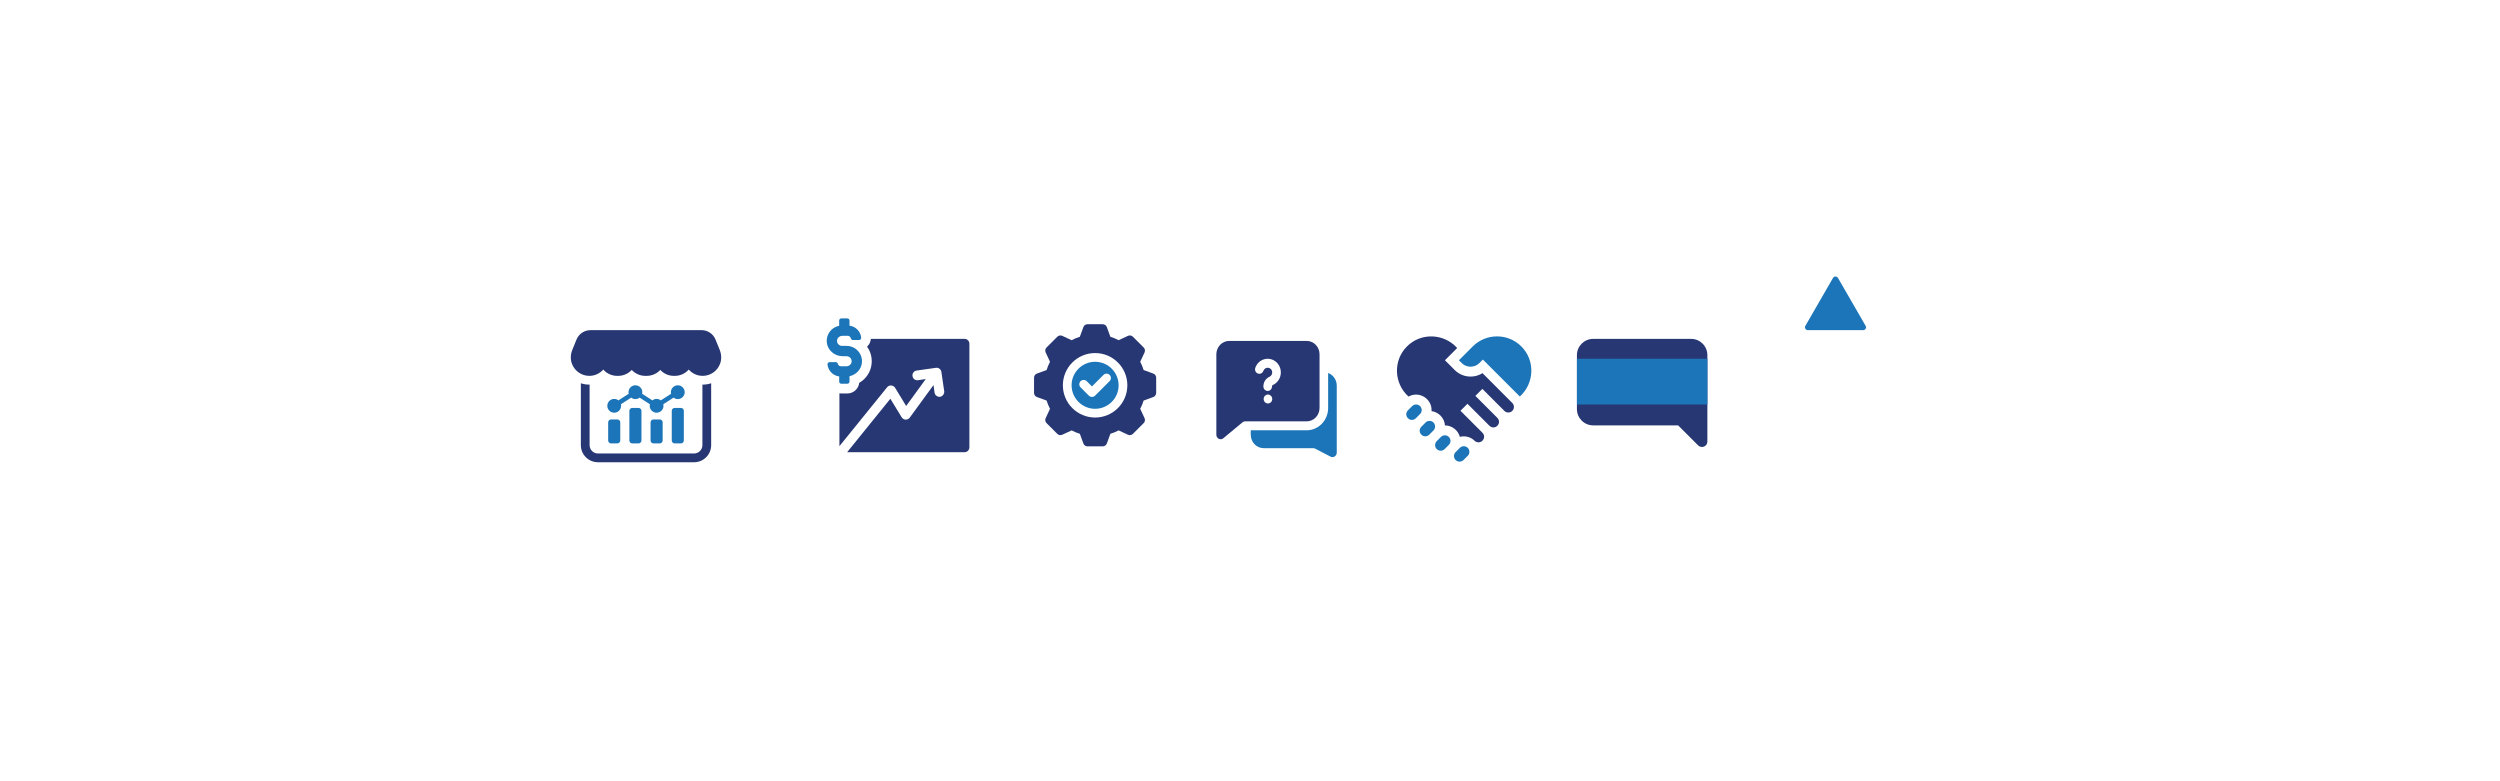 <?xml version="1.0" encoding="utf-8"?>
<!-- Generator: Adobe Illustrator 26.1.0, SVG Export Plug-In . SVG Version: 6.00 Build 0)  -->
<svg version="1.1" id="Layer_1" xmlns="http://www.w3.org/2000/svg" xmlns:xlink="http://www.w3.org/1999/xlink" x="0px" y="0px"
	 viewBox="0 0 4900 1530" enable-background="new 0 0 4900 1530" xml:space="preserve">
<path fill="#1B75B8" d="M1649.01,752.15h11.77c2.34,0,4.23-1.9,4.23-4.24v-10.53c13.16-2.86,23.05-13.48,24.31-26.32
	c0.83-8.6-1.88-16.84-7.67-23.21c-5.7-6.28-13.83-9.89-22.29-9.89h-8.93c-2.78,0-5.45-1.19-7.32-3.26c-1.9-2.1-2.78-4.81-2.49-7.65
	c0.5-4.94,5.12-8.83,10.51-8.83h10.42c2.94,0,5.52,2.09,6.14,4.94c0.4,1.88,2.12,3.24,4.09,3.24h11.92c1.21,0,2.38-0.51,3.19-1.42
	c0.78-0.86,1.16-2.01,1.05-3.14c-1.23-12.3-10.74-21.94-22.92-23.53v-10.07c0-2.33-1.9-4.23-4.23-4.23h-11.77
	c-2.34,0-4.24,1.9-4.24,4.23v10.31c-15.26,2.89-25.83,16.88-24.3,32.55c1.48,15.2,15.2,27.11,31.22,27.11h7.68
	c2.78,0,5.45,1.2,7.32,3.26c1.9,2.09,2.78,4.81,2.49,7.63c-0.51,4.95-5.12,8.83-10.5,8.83h-10.43c-2.93,0-5.51-2.08-6.13-4.95
	c-0.41-1.86-2.13-3.21-4.09-3.21h-11.91c-1.21,0-2.38,0.51-3.19,1.41c-0.78,0.86-1.17,2.01-1.05,3.15
	c1.24,12.29,10.75,21.93,22.92,23.51v10.08C1644.77,750.25,1646.67,752.15,1649.01,752.15z"/>
<path fill="#273773" d="M1890.44,664.12h-183.6c-0.38,4.97-2.3,9.95-5.74,13.58c-0.57,0.57-1.15,1.15-1.72,1.72
	c7.08,9.75,10.14,21.42,8.99,33.47c-1.53,15.87-10.71,29.65-24.29,37.49c-1.34,11.67-11.28,20.85-23.33,20.85h-11.67
	c-1.34,0-2.68-0.19-3.82-0.38V874.5l93.52-115.52c1.91-2.29,4.78-3.63,8.03-3.44c3.06,0.19,5.93,1.91,7.65,4.59l21.61,35.57
	l38.44-52.78l-15.3,2.29c-5.16,0.77-10.14-2.87-10.71-8.22c-0.77-5.16,2.87-9.95,8.03-10.71l37.87-5.36
	c5.16-0.77,9.95,2.87,10.71,8.04l5.55,37.87c0.57,5.16-3.06,10.13-8.22,10.9h-1.34c-4.59,0-8.8-3.44-9.37-8.22l-2.1-14.73
	l-46.48,63.69c-1.91,2.68-4.97,4.02-8.22,4.02c-3.06-0.19-5.93-1.91-7.65-4.59l-22.19-36.34l-84.73,104.81h230.08
	c5.16,0,9.56-4.21,9.56-9.56V673.68C1900,668.32,1895.6,664.12,1890.44,664.12z"/>
<path fill="#273773" d="M1376.71,753.86v118.61c0,9.02-7.3,16.36-16.31,16.36h-188.42c-9.02,0-16.36-7.34-16.36-16.36V753.86h-0.47
	c-5.79,0-11.42-0.9-16.7-2.66v121.28c0,18.5,15.03,33.53,33.53,33.53h188.42c18.46,0,33.49-15.03,33.49-33.53V751.2
	c-5.28,1.76-10.86,2.66-16.66,2.66H1376.71z"/>
<path fill="#273773" d="M1410.52,685.49l-8.11-19.98c-4.52-11.13-15.33-18.4-27.34-18.4h-217.78c-12.01,0-22.82,7.28-27.34,18.4
	l-8.12,20c-3.65,9-4.19,19.16-0.57,28.18c5.69,14.18,19.16,23,33.86,23c10.77,0,20.56-4.71,27.29-12.35
	c6.91,7.84,16.7,12.35,27.24,12.35h2.02c10.36,0,19.83-4.47,26.52-11.6c6.86,7.37,16.56,11.6,26.63,11.6h2.7
	c10.08,0,19.77-4.23,26.63-11.61c6.69,7.14,16.16,11.61,26.52,11.61h2.02c10.54,0,20.33-4.51,27.24-12.36
	c6.73,7.65,16.53,12.36,27.29,12.36c14.69,0,28.15-8.81,33.85-22.99C1414.72,704.68,1414.18,694.5,1410.52,685.49z"/>
<path fill="#1B75B8" d="M1197.75,822.09c-3.16,0-5.72,2.56-5.72,5.72v35.55c0,3.16,2.56,5.72,5.72,5.72h12.24
	c3.16,0,5.72-2.56,5.72-5.72v-35.55c0-3.16-2.56-5.72-5.72-5.72H1197.75z"/>
<path fill="#1B75B8" d="M1239.29,799.54c-3.16,0-5.72,2.56-5.72,5.72v58.11c0,3.16,2.56,5.72,5.72,5.72h12.24
	c3.16,0,5.72-2.56,5.72-5.72v-58.1c0-3.16-2.56-5.72-5.72-5.72H1239.29z"/>
<path fill="#1B75B8" d="M1280.83,822.09c-3.16,0-5.72,2.56-5.72,5.72v35.55c0,3.16,2.56,5.72,5.72,5.72h12.24
	c3.16,0,5.72-2.56,5.72-5.72v-35.55c0-3.16-2.56-5.72-5.72-5.72H1280.83z"/>
<path fill="#1B75B8" d="M1322.36,799.54c-3.16,0-5.72,2.56-5.72,5.72v58.1c0,3.16,2.56,5.72,5.72,5.72h12.24
	c3.16,0,5.72-2.56,5.72-5.72v-58.1c0-3.16-2.56-5.72-5.72-5.72H1322.36z"/>
<path fill="#1B75B8" d="M1203.87,781.86c-7.47,0-13.53,6.06-13.53,13.53c0,7.47,6.06,13.53,13.53,13.53
	c7.47,0,13.53-6.06,13.53-13.53c0-1.07-0.15-2.09-0.39-3.09l20.14-12.94c2.29,1.77,5.13,2.87,8.25,2.87c3.12,0,5.96-1.1,8.25-2.87
	l20.14,12.94c-0.23,0.99-0.39,2.02-0.39,3.09c0,7.47,6.06,13.53,13.53,13.53c7.47,0,13.53-6.06,13.53-13.53
	c0-1.07-0.15-2.09-0.39-3.09l20.14-12.94c2.29,1.77,5.13,2.87,8.25,2.87c7.47,0,13.53-6.06,13.53-13.53
	c0-7.47-6.06-13.53-13.53-13.53c-7.47,0-13.53,6.06-13.53,13.53c0,1.06,0.15,2.09,0.39,3.09l-20.14,12.94
	c-2.29-1.78-5.13-2.88-8.25-2.88c-3.12,0-5.96,1.1-8.25,2.88l-20.14-12.94c0.23-0.99,0.39-2.02,0.39-3.09
	c0-7.47-6.06-13.53-13.53-13.53c-7.47,0-13.53,6.06-13.53,13.53c0,1.06,0.15,2.09,0.39,3.09l-20.14,12.94
	C1209.83,782.96,1206.99,781.86,1203.87,781.86z"/>
<path id="Vector_124" fill="#1B75B8" d="M2146.41,709.09c-25.39,0-46.08,20.69-46.08,46.08c0,25.39,20.69,46.08,46.08,46.08
	c25.39,0,46.08-20.69,46.08-46.08C2192.5,729.78,2171.8,709.09,2146.41,709.09z M2174.88,746.97l-28.56,28.56
	c-1.71,1.62-3.85,2.48-6.07,2.48s-4.36-0.86-6.07-2.48l-16.25-16.25c-3.33-3.34-3.33-8.81,0-12.14c3.34-3.33,8.72-3.33,12.06,0
	l10.26,10.26l22.57-22.57c3.34-3.34,8.72-3.34,12.06,0C2178.22,738.16,2178.22,743.64,2174.88,746.97z"/>
<path id="Vector_125" fill="#273773" d="M2260.47,732.18l-18.98-6.92c-1.71-5.56-3.93-10.94-6.67-16.16l8.55-18.38
	c1.45-3.25,0.77-7.1-1.71-9.58l-21.2-21.2c-2.48-2.48-6.41-3.16-9.58-1.71l-18.38,8.55c-5.22-2.74-10.6-4.96-16.16-6.67l-6.93-18.98
	c-1.28-3.42-4.45-5.64-8.04-5.64h-29.92c-3.59,0-6.75,2.22-8.04,5.64l-6.92,18.98c-5.56,1.71-10.94,3.93-16.16,6.67l-18.38-8.55
	c-3.25-1.45-7.1-0.77-9.58,1.71l-21.2,21.2c-2.48,2.48-3.16,6.33-1.71,9.58l8.55,18.38c-2.74,5.22-4.96,10.6-6.67,16.16l-18.98,6.92
	c-3.42,1.28-5.64,4.45-5.64,8.04v29.92c0,3.59,2.22,6.75,5.64,8.04l18.98,6.92c1.71,5.56,3.93,10.94,6.67,16.16l-8.55,18.38
	c-1.45,3.25-0.77,7.1,1.71,9.58l21.2,21.2c2.48,2.48,6.33,3.16,9.58,1.71l18.38-8.55c5.22,2.74,10.6,4.96,16.16,6.67l6.92,18.98
	c1.28,3.42,4.45,5.64,8.04,5.64h29.92c3.59,0,6.75-2.22,8.04-5.64l6.93-18.98c5.56-1.71,10.94-3.93,16.16-6.67l18.38,8.55
	c3.16,1.45,7.1,0.77,9.58-1.71l21.2-21.2c2.48-2.48,3.16-6.33,1.71-9.58l-8.55-18.38c2.74-5.22,4.96-10.6,6.67-16.16l18.98-6.92
	c3.42-1.28,5.64-4.45,5.64-8.04v-29.92C2266.12,736.62,2263.89,733.46,2260.47,732.18z M2209.6,755.18
	c0,34.88-28.3,63.19-63.19,63.19s-63.19-28.3-63.19-63.19c0-34.88,28.3-63.19,63.19-63.19S2209.6,720.29,2209.6,755.18z"/>
<path id="Vector_65" fill="#1B75B8" d="M2603.16,731.07v68.51c0,5.74-1.09,11.44-3.21,16.76c-2.12,5.32-5.22,10.15-9.13,14.21
	c-3.91,4.07-8.56,7.29-13.67,9.49c-5.11,2.21-10.59,3.34-16.13,3.34h-109.57v8.75c0.02,6.97,2.69,13.63,7.43,18.56
	c4.74,4.92,11.16,7.69,17.86,7.72h97.18c1.32,0.01,2.61,0.35,3.79,0.96l30.09,15.6c1.18,0.62,2.47,0.96,3.79,0.97
	c1.58,0,3.12-0.45,4.47-1.32c1.21-0.79,2.22-1.88,2.91-3.19c0.69-1.3,1.06-2.76,1.05-4.26v-131.4c-0.01-5.42-1.64-10.72-4.66-15.13
	C2612.34,736.22,2608.08,732.87,2603.16,731.07z"/>
<path id="Vector_66" fill="#273773" d="M2586.31,799.58V694.45c0-6.97-2.66-13.66-7.41-18.59c-4.74-4.93-11.17-7.69-17.88-7.69
	h-151.71c-6.71,0-13.14,2.76-17.88,7.69c-4.74,4.93-7.41,11.62-7.41,18.59v157.68c0,1.65,0.45,3.27,1.29,4.66
	c0.84,1.41,2.05,2.52,3.48,3.24c1.43,0.71,3.03,0.99,4.61,0.8c1.58-0.18,3.07-0.83,4.31-1.86l37.52-31.2
	c1.49-1.24,3.34-1.91,5.25-1.92h120.53c6.71,0,13.14-2.76,17.88-7.69C2583.64,813.22,2586.31,806.54,2586.31,799.58z
	 M2492.92,785.38c-0.38,1.08-0.98,2.08-1.77,2.89c-0.79,0.83-1.74,1.45-2.78,1.85c-1.01,0.45-2.1,0.7-3.2,0.7
	c-1.1,0-2.19-0.25-3.2-0.7c-1.05-0.4-2-1.02-2.78-1.85c-0.79-0.81-1.39-1.81-1.77-2.89c-0.43-1.05-0.66-2.18-0.67-3.33
	c0.03-2.31,0.91-4.53,2.44-6.21c0.82-0.77,1.76-1.39,2.78-1.85c1.01-0.48,2.1-0.72,3.2-0.72c1.1,0,2.2,0.25,3.2,0.72
	c1.02,0.45,1.96,1.07,2.78,1.85c1.55,1.67,2.43,3.9,2.44,6.21C2493.58,783.2,2493.35,784.33,2492.92,785.38z M2494.53,754.72
	c-0.46,0.28-0.83,0.7-1.08,1.19c-0.25,0.49-0.37,1.05-0.34,1.6c0,2.32-0.89,4.56-2.47,6.2c-1.58,1.64-3.72,2.57-5.96,2.57
	s-4.38-0.93-5.96-2.57c-1.58-1.64-2.47-3.87-2.47-6.2c-0.06-4.02,1.03-7.97,3.13-11.35c2.1-3.37,5.12-6.03,8.67-7.62
	c1.77-0.76,3.26-2.1,4.24-3.81c0.98-1.72,1.41-3.72,1.22-5.69c-0.19-1.99-1-3.86-2.29-5.33c-1.3-1.47-3.01-2.47-4.9-2.84
	c-2.1-0.4-4.27-0.01-6.12,1.08c-1.85,1.11-3.27,2.87-3.99,4.94c-0.76,2.17-2.32,3.94-4.33,4.92c-2.01,0.98-4.32,1.1-6.41,0.32
	c-2.09-0.77-3.81-2.38-4.77-4.45c-0.96-2.09-1.09-4.48-0.37-6.66c1.43-4.21,3.86-7.99,7.05-10.97c3.19-2.99,7.06-5.1,11.23-6.14
	c4.18-1.05,8.54-0.98,12.7,0.17c4.15,1.16,7.96,3.37,11.08,6.46c3.12,3.07,5.45,6.91,6.77,11.15c1.33,4.25,1.61,8.78,0.83,13.17
	c-0.78,4.39-2.61,8.51-5.32,11.98c-2.71,3.47-6.2,6.18-10.18,7.89H2494.53z"/>
<path id="Vector_16" fill="#1B75B8" d="M2809.6,828.13c-3.65-3.8-10.05-4.28-14.22-1.1l-0.11-0.07l-9.45,9.46
	c-2.08,2.07-3.22,4.82-3.22,7.76c-0.12,5.9,5.07,11.09,10.98,10.97c3.42,0.06,6.49-1.66,8.73-4.19l7.29-7.3
	c1.54-1.53,2.56-3.44,2.99-5.51C2813.36,834.56,2812.22,830.71,2809.6,828.13z"/>
<path id="Vector_17" fill="#1B75B8" d="M2783.32,795.99c-4.28-4.28-11.24-4.28-15.53,0c-1,1-7.14,7.14-8.28,8.28
	c-9.86,10.71,4.8,25.38,15.51,15.52c0,0,7.18-7.18,8.29-8.28C2787.6,807.24,2787.6,800.27,2783.32,795.99z"/>
<path id="Vector_18" fill="#1B75B8" d="M2832.03,853.16c-2.93,0-5.68,1.14-7.76,3.22l-8.28,8.28c-0.04,0.04-0.07,0.08-0.11,0.12
	c-4.16,4.1-4.09,11.36,0.11,15.4c4.28,4.28,11.24,4.28,15.53,0l8.28-8.29C2846.66,865.04,2841.72,853.12,2832.03,853.16z"/>
<path id="Vector_19" fill="#273773" d="M2905.67,731.36c-16.94,10.68-39.65,8.65-54.4-6.09l-19.19-19.19l23.96-23.95
	c-25.73-28.87-70.97-30.7-98.36-3.13c-27.53,27.35-25.77,72.53,3.05,98.27c20.98-11.73,46.77,4.65,45.08,28.55
	c13.89,1.5,25.65,14.09,26.28,27.99c13.07-0.28,26.05,9.5,29.22,22.41c10.88-2.92,23.07,0.7,30.51,9.31l0.22-0.26
	c10.8,6.48,22.22-6.83,14.09-16.53l0.01-0.02c-0.17-0.16-43.61-43.61-43.61-43.61c3.42-3.41,10.29-10.29,13.7-13.7l43.13,43.12
	c10.7,9.87,25.38-4.81,15.5-15.52l-43.1-43.12c3.41-3.41,10.29-10.28,13.7-13.7c9.69,9.69,33.2,33.2,43.11,43.12
	c4.09,4.25,11.44,4.25,15.53,0c4.27-4.28,4.27-11.24,0-15.52L2905.67,731.36z"/>
<path id="Vector_20" fill="#1B75B8" d="M2981.8,679c-26.26-26.25-68.97-26.25-95.23,0c-5.1,5.11-22.25,22.27-27.07,27.09l5.49,5.49
	c9.54,9.55,25.06,9.55,34.6,0l6.86-6.85c3.65,3.68,70.51,70.44,72.39,72.46C3007.58,751.43,3009.29,706.31,2981.8,679z"/>
<path id="Vector_21" fill="#1B75B8" d="M2876.81,877.81c-4.27-4.28-11.23-4.28-15.51,0l-8.28,8.28c-4.27,4.08-4.26,11.43,0,15.52
	c4.09,4.25,11.42,4.25,15.51,0l8.28-8.28C2881.07,889.25,2881.07,881.87,2876.81,877.81z"/>
<path id="Vector_33" fill="#273773" d="M3314.68,664.22h-192.12c-17.53,0-31.79,14.26-31.79,31.78v105.95
	c0,17.53,14.26,31.78,31.79,31.78h166.54l39.28,39.27c3.05,3.06,7.63,3.93,11.53,2.3c3.98-1.63,6.55-5.5,6.55-9.79V696
	C3346.47,678.48,3332.21,664.22,3314.68,664.22z M3261.72,780.76h-86.16c-5.86,0-10.6-4.74-10.6-10.6c0-5.85,4.74-10.59,10.6-10.59
	h86.16c5.86,0,10.6,4.74,10.6,10.59C3272.32,776.02,3267.58,780.76,3261.72,780.76z M3282.9,738.38h-128.55
	c-5.84,0-10.58-4.74-10.58-10.59c0-5.86,4.74-10.6,10.58-10.6h128.55c5.86,0,10.6,4.74,10.6,10.6
	C3293.5,733.64,3288.76,738.38,3282.9,738.38z"/>
<rect x="3090.78" y="703.16" fill="#1B75B8" width="255.69" height="89.62"/>
<path fill="#1B75B8" d="M3592.69,544.78c2.16-3.74,7.56-3.74,9.73,0l27.11,46.95l27.11,46.95c2.16,3.74-0.54,8.42-4.86,8.42h-54.21
	h-54.21c-4.32,0-7.02-4.68-4.86-8.42l27.11-46.95L3592.69,544.78z"/>
</svg>
